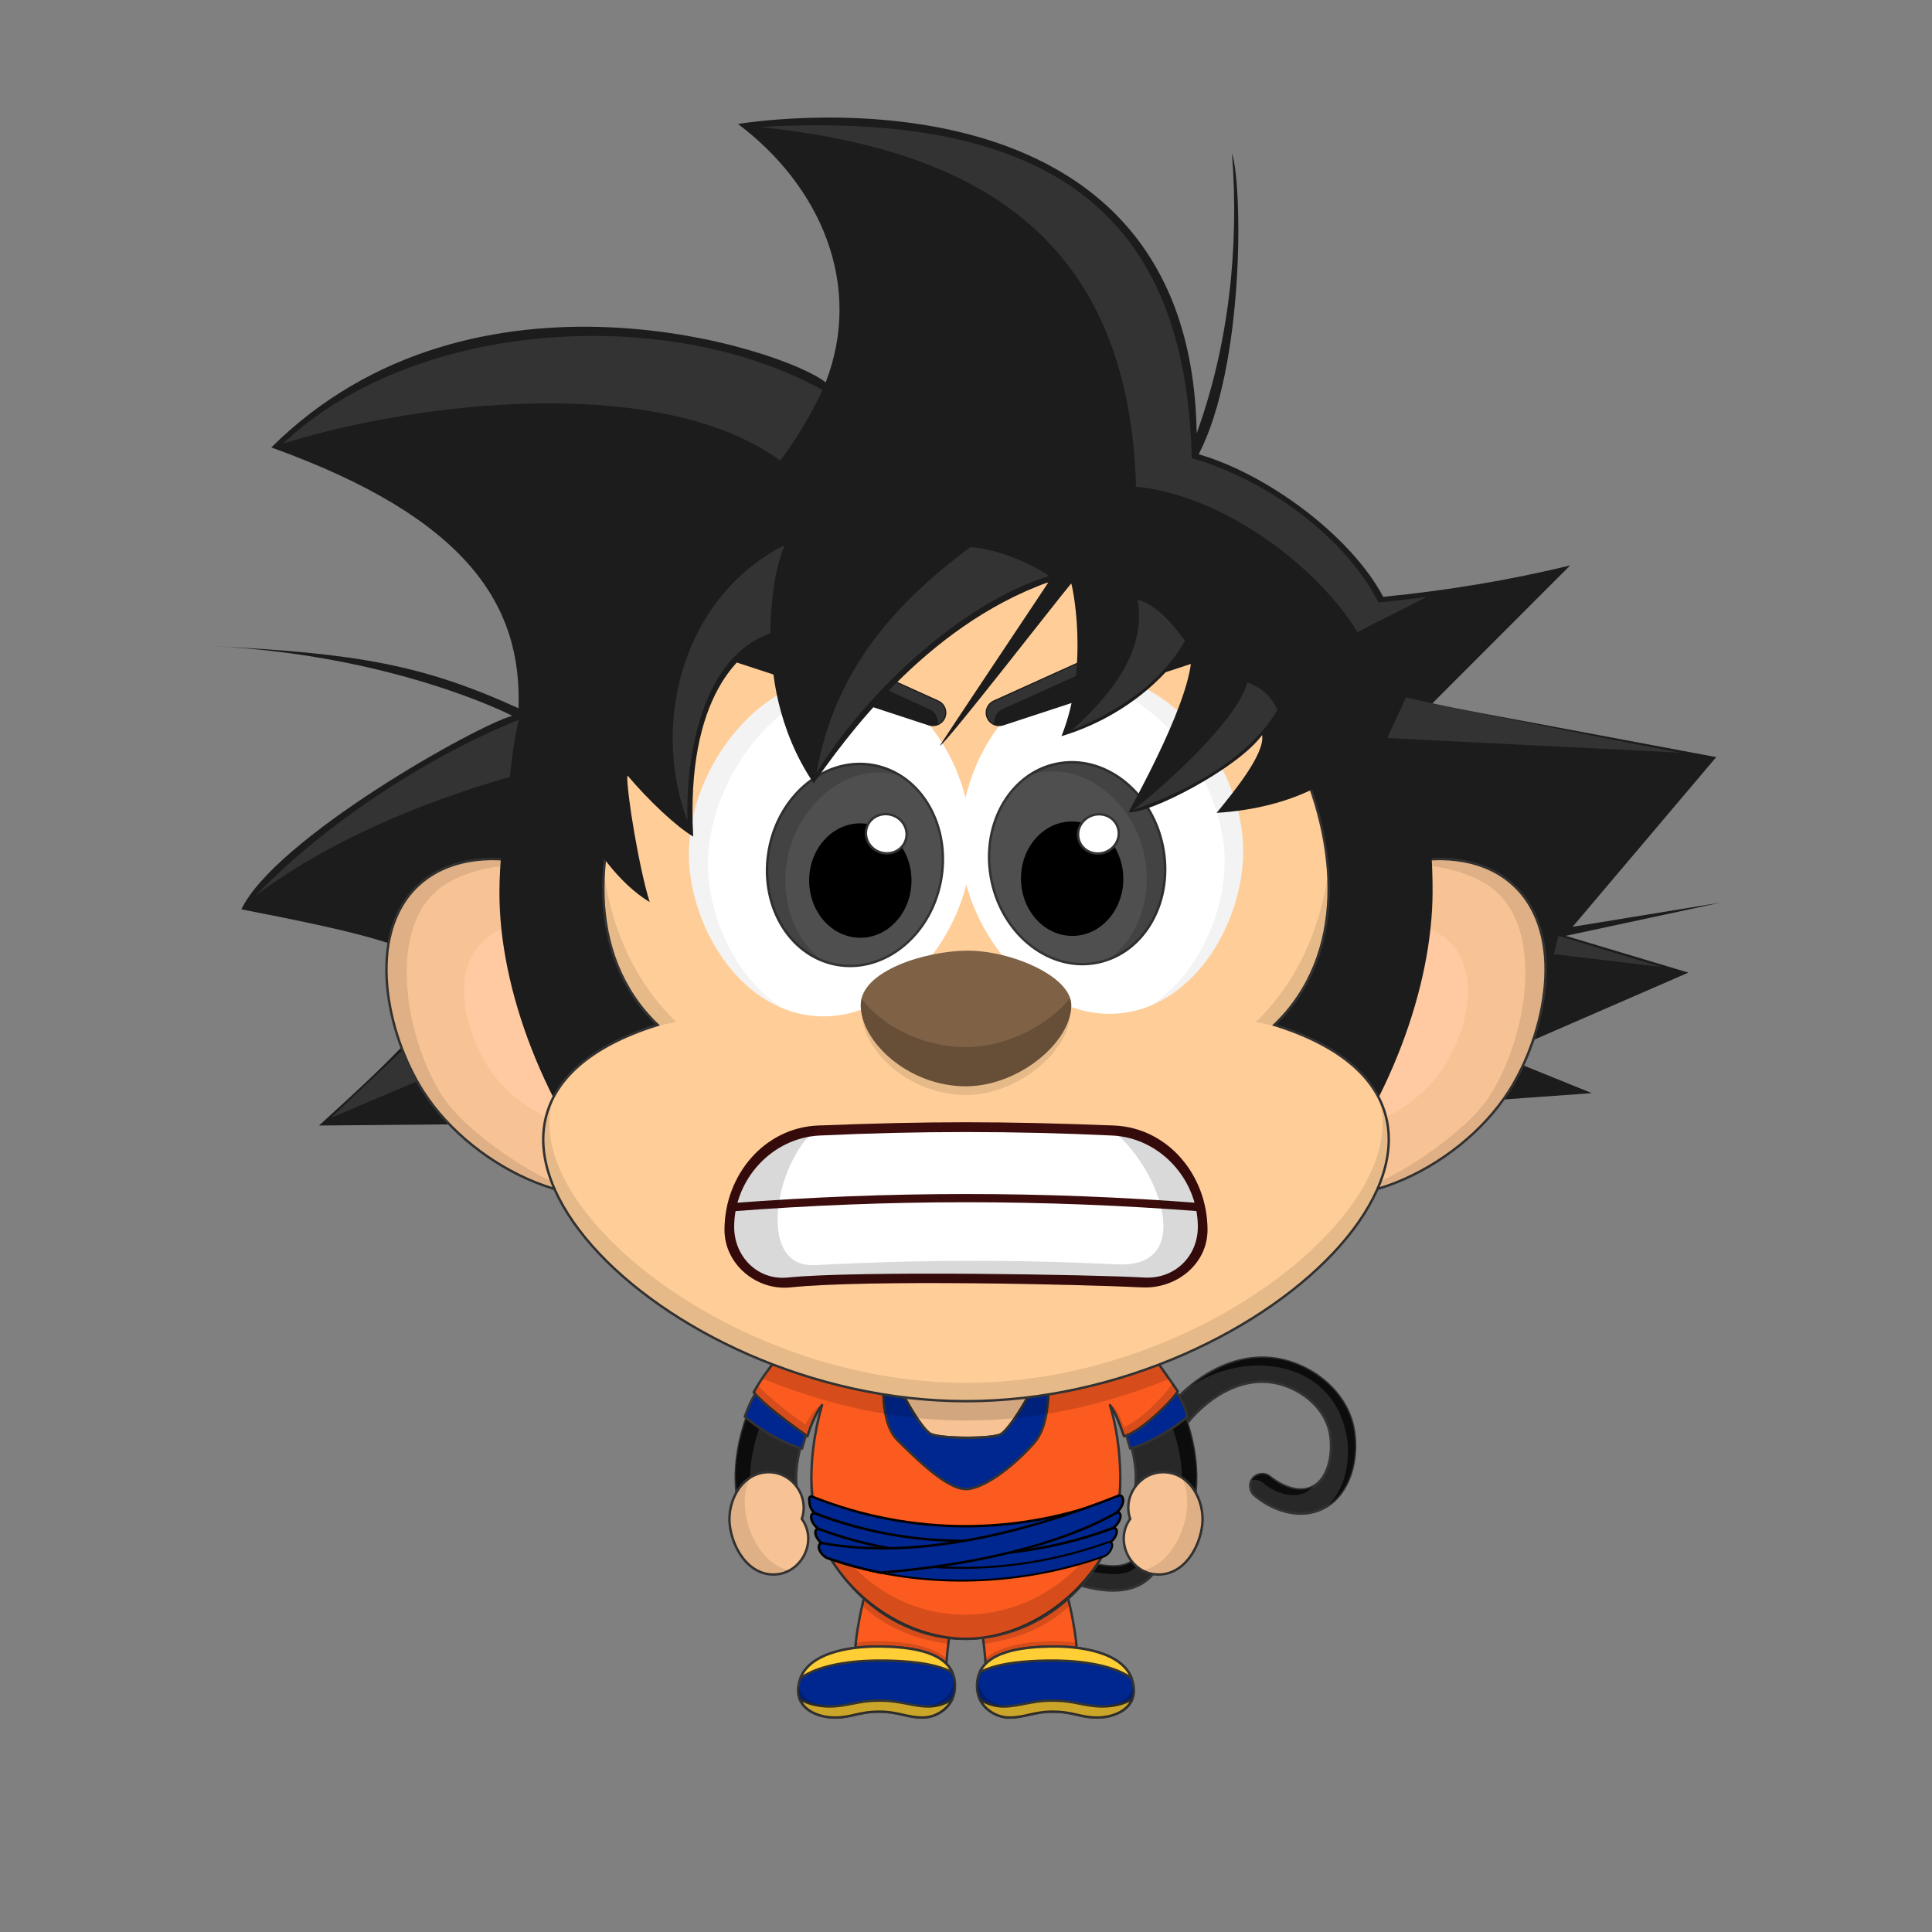 <svg xmlns="http://www.w3.org/2000/svg" width="4000" height="4000" fill="none" xmlns:v="https://vecta.io/nano"><rect width="100%" height="100%" fill="#808080" stroke="none"/><style><![CDATA[.B{fill:#000}.C{stroke-width:5}.D{stroke-miterlimit:10}.E{stroke:#333}.F{fill-opacity:.15}.G{fill-opacity:.1}.H{fill:#002790}.I{fill:#1c1c1c}.J{fill:#f7c394}.K{fill:#282828}.L{fill-opacity:.7}.M{stroke-linejoin:round}.N{fill:#fc5b20}.O{fill-opacity:.2}]]></style><path d="M2275.1 3290.64c-50.77-7.42-115.16-32.27-196.86-76-11.87-6.35-16.67-21.85-10.25-33.84 6.35-11.87 21.85-16.66 33.84-10.25 75.45 40.37 136.18 64.12 180.5 70.6 28.93 4.23 49.75 1 61.88-9.64 13.6-11.92 12.4-33 8.83-72.4-4.17-46.12-9.36-103.53 19.78-169.5 44-99.72 153.63-194.53 269.1-176.7 73.33 11.36 143.6 66.2 159.73 140.6 13.73 63.36-6.02 150.17-73.53 174.43-44.77 16-95.93-2.36-130.84-32.08-10.44-8.68-11.95-25-3.06-35.44 8.8-10.34 25.15-11.64 35.48-2.62.43.36 43.66 36.65 81.5 23.06 42.84-15.38 49.77-78.95 41.56-116.78-11.75-54.23-65.6-93.57-118.5-101.77-92.84-14.33-180.8 68.5-215.72 147.5-23.9 54.16-19.56 102.32-15.72 144.8 4 43.84 7.7 85.25-25.67 114.5-27.66 24.4-67.07 26.8-102.02 21.54z" class="C D E K"/><path d="M2786.65 2965.53c11.06 51.02 1.18 114.55-37.82 152.08 51.4-33.7 65.07-107.56 52.82-164.08-16.13-74.4-86.4-129.24-159.73-140.6-66.26-10.23-131.78 18.56-181.54 60.82 114.12-80.75 293.3-60.36 326.27 91.78zm-69.03 112.53c-27.03 31.45-75.6 15.26-102.9-8.23-3.14-2.68-6.9-4.54-10.94-5.4a25.037 25.037 0 0 0-12.19.41c3.97-7.3 11.63-12.23 19.93-12.9 6.6-.53 13.15 1.6 18.2 5.9 22.07 19.5 59.84 35.17 87.9 20.24zm-644.12 95.44c3.5-3 15.5-9 23-5.5 6.98 3.26 15.34 7.4 24.73 12.03 49.42 24.4 127.47 62.97 183.77 62.97 50 0 54.5-25 47.5-91 .85 3.82 1.92 8.03 3.06 12.5 9.62 37.75 24.1 94.5-50.56 94.5-81.5 0-208.8-70.57-231.5-85.5z" class="B L"/><path d="M1587 3147c36.5 0 65.66-32.58 62.04-68.42-5.42-63.52 18.62-132.2 65.95-198.4 43.05-60.25 89.2-93.25 53.7-132.2s-115.57 3.92-155.4 59.5c-65.7 91.92-97.2 189.1-88.63 283.68 3.2 31.47 25.83 55.82 62.33 55.82z" class="C D E K"/><path d="M1553.08 3059.16c-.4-112.27 89.62-277.66 195.12-324.16-130-21-245 233.5-222.72 351.77 7.22-11.77 19.72-23.27 27.6-27.6z" class="B L"/><path d="M1959.37 3446.5c5-87.08 27.4-154.43 47.17-206.8s42.42-144.7-42.56-166.02c-121.5-30.5-188.3 254.12-193.3 340.94-2.93 51.08 36.82 110.33 88.4 113.3 47.48 2.3 97.45-31.8 100.3-81.4z" class="C D E N"/><path d="M1769.48 3414.5c51.5-7 148-7 188.5 34l1.66-15.04c-42.16-36.96-138.16-39.46-188.02-32.46-.26 3.3-1.86 10.13-2.14 13.5zm16-89.5c47.76 44.3 108.88 69.13 178 78.5.58-5 1.8-12.18 2.5-17-68.6-8.88-128.2-37.6-176-81-2 6-3.62 15.27-4.5 19.5z" class="B F"/><path d="M2040.63 3446.5c-5-87.08-27.4-154.43-47.17-206.8s-42.42-144.7 42.56-166.02c121.5-30.5 188.3 254.12 193.3 340.94 2.93 51.08-36.82 110.33-88.4 113.3-47.48 2.3-97.45-31.8-100.3-81.4z" class="C D E N"/><path d="M2230.52 3414.5c-51.5-7-148-7-188.5 34l-1.66-15.04c42.16-36.96 138.16-39.46 188.02-32.46.26 3.3 1.86 10.13 2.14 13.5zm-16-89.5c-47.76 44.3-108.88 69.13-178 78.5-.58-5-1.8-12.18-2.5-17 68.6-8.88 128.2-37.6 176-81 2 6 3.62 15.27 4.5 19.5z" class="B F"/><path d="M2413 3147c-36.5 0-65.66-32.58-62.04-68.42 5.42-63.52-18.62-132.2-65.95-198.4-43.06-60.25-89.2-93.25-53.7-132.2s115.56 3.92 155.4 59.5c65.7 91.92 97.2 189.1 88.63 283.68-3.2 31.47-25.83 55.82-62.33 55.82z" class="C D E K"/><path d="M2446.9 3059.16c.42-112.27-89.6-277.66-195.1-324.16 130-21 245 233.5 222.7 351.77-7.2-11.77-19.7-23.27-27.6-27.6z" class="B L"/><path d="M3495.66 2013.68l-393.52 171.12 193.6 78.42-689.55 49.67-1945.68 17.37c360.38-327.44 354.08-346.77-160.8-447.65 71.02-147.47 487.8-381.1 560.8-400.6-8.45-4.84-250.6-126.03-619.57-144.23 300.5 14.82 436.77 39.36 632.56 128.63 7.34-211.1-102.6-392.9-511.8-540.02C981.3 510.03 1627.26 724.27 1709.5 791.8c78.55-203.395-11.92-407.66-181.5-535.05 0 0 938-161.72 949.55 640.48 66.83-184.612 88.12-385.03 73.18-580.32 22.3 71.462 25.78 440.025-68.93 623.64 141 40.57 314.33 167.84 381.98 295.1 130.08-12.78 260.2-34 387.12-65.08l-286.4 286.7 588.75 110.24-297.35 351.34 306.2-50.02-320.36 68.77 253.9 76.1z" class="I"/><path d="M886.18 2124.7l69.316 74.92-271.198 115.12L886.18 2124.7zm2330.62-149.24l9.8-37.86 213.07 64.38-222.87-26.52z" fill="#333"/><path d="M3133.2 1832.12c111.1 102 66.32 309.3-9.1 427.16-107.46 168-353.47 273.75-479.46 184.37-131.58-93.35-114.4-386.92 39.2-539.32 114.68-113.78 334.45-177.7 449.35-72.2z" class="C D E J"/><path d="M3003.5 1952.22c66 68.2 30.1 196.68-21.65 267.88-73.75 101.45-232.17 158.7-307.94 97.86-79.14-63.53-57.4-247.22 44.75-337.18 76.26-67.16 216.64-99.08 284.84-28.56z" fill="#ffc9a1"/><path d="M3124.1 2259.28c-60.7 94.85-195.1 203.22-346.6 216.72 106.36-25 260-133.85 306.64-206.72 75.4-117.87 115.36-338.97 9.1-427.16-32.4-26.9-114.73-65.12-227.73-45.12 138-42.5 222.8-6.13 267.73 35.12 111.06 102 66.28 309.3-9.13 427.16z" class="B G"/><path d="M866.818 1832.12c-111.1 102-66.32 309.3 9.1 427.16 107.46 168 353.472 273.75 479.462 184.37 131.58-93.35 114.4-386.92-39.2-539.32-114.68-113.78-334.452-177.7-449.352-72.2z" class="C D E J"/><path d="M996.518 1952.22c-66 68.2-30.1 196.68 21.652 267.88 73.75 101.45 232.17 158.7 307.94 97.86 79.14-63.53 57.4-247.22-44.75-337.18-76.26-67.16-216.64-99.08-284.842-28.56z" fill="#ffc9a1"/><path d="M875.908 2259.28C936.598 2354.13 1071 2462.5 1222.5 2476c-106.36-25-260.02-133.85-306.642-206.72-75.4-117.87-115.36-338.97-9.1-427.16 32.41-26.9 114.732-65.12 227.732-45.12-138.002-42.5-222.792-6.13-267.732 35.12-111.06 102-66.28 309.3 9.13 427.16z" class="B G"/><path d="M2000 2548c154 0 220 135 260 246s58 220 58 292c0 152-138.68 305.46-318 307-175.53 1.5-318-155-318-307 0-72 17.7-181.5 58-292 40-111 106-246 260-246z" class="C D E K"/><path d="M2000 3393c-175.67 1.6-330-157-318-337 10 148 145.15 288.48 318 287s308-139 318-287c12 180-142.33 335.4-318 337z" class="B L"/><path d="M2000 2672c104 0 160 68 174 128 34.5 147.82 64 274 4 350s-134.95 82-178 82c-47.55 0-118-6-178-82s-32.44-193.83 4-350c14-60 70-128 174-128z" class="C D E J"/><path d="M2000 3232c-136 0-224-94-213-216 4 115 96 190 213 190s209-75 213-190c11 122-77 216-213 216z" class="B G"/><g class="C E"><path d="M2329 2962.5c31-9 83.5-52.5 104-82.5 12 13 20.5 35 25.5 53-23.5 21.5-80 56.5-118.5 66-4.5-16.5-7.5-25.5-11-36.5zm-657.5 0c-31-9-83.5-52.5-104-82.5-14.5 22-19.5 37.5-25.5 53 23.5 21.5 80 56.5 118.5 66 4.5-16.5 7.5-25.5 11-36.5z" class="H M"/><path d="M1927 2969c19.5 10 129.26 10.8 146 0 13-8.38 37.7-44.83 56.24-78.74 97.33-11.7 189.86-35.78 269.35-67.13 7.12 10.87 26.9 37.87 39.9 57.37-11 19-74.5 83-111.35 93.26C2316 2942 2309.5 2925 2298 2909c24 77 36.62 218.84-10 303-60.8 109.77-179 181-288 181s-227.2-69.23-288-179c-36.16-65.28-45-184.5-10-305-10 12-22 37-30.15 64.76-40.35-28.76-89.35-64.76-111.5-91.26 13.64-24.5 33.64-52.5 43.86-63.5 90.75 35.32 175.9 59.46 266.88 71.1 18.4 34.55 42.74 72.14 55.9 78.9z" class="M N"/><path fill-rule="evenodd" d="M2172 2829c-33-33-306.5-37.5-344 0 0 55.3-2.03 120.47 30.5 153 60 60 108.5 101 141.5 101s93-41 141-95.5c30.23-34.32 31-98.34 31-158.5zm-245 140c19.5 10 129.26 10.8 146 0 22.5-14.5 80-113 80-137s-306-19.5-306 0 57.03 125.22 80 137z" class="H"/></g><path d="M2000 3393c-175.67 1.6-334-158.5-319-337 10 148 146.15 288.48 319 287s309-139 319-287c14 179-143.33 335.4-319 337zm-328-420.5c-40-24-89.5-65.5-111-89.5 2-5 6.5-12.5 8-15 20.5 22.5 65 59 99 81.5 5.96-12.9 14-29.5 34-42.5-4.86 7.78-24 41.5-30 65.5zm766-92c-9 14.5-62.5 75.5-111.5 93-6.5-22-23.14-58.72-28-66.5 17.36 11.3 20.62 29.34 28.96 47.4 35.04-13.9 87.04-68.9 100.04-90.4 3.5 5 7.5 11 10.5 16.5z" class="B F"/><g stroke="#000" class="C D H"><path d="M2305 3134.1c-198.22 76.05-416.58 76.05-614.8 0-7.55-2.88-12.7-11.1-14.3-22.66-1.4-10.05-.56-15.24 7.2-12.16 203.62 80.8 427.4 80.8 631.02 0 7.75-3.08 11.83 2.36 9.2 12.16-2.6 9.62-10.76 19.77-18.3 22.66z"/><path d="M2301.4 3164.8c-193.1 71.72-410.5 73.72-603.6 2-7.36-2.72-15.25-12.26-17.7-21.3-2.5-9.2 1.54-14.3 9.1-11.4 198.22 76.05 422.58 74.05 620.8-2 7.55-2.9 11.58 2.2 9.1 11.4-2.45 9.05-10.34 18.6-17.7 21.3z"/><path d="M2294.32 3195.34c-188.23 67.78-400.2 69.78-588.42 2-7.17-2.57-14.82-11.57-17.14-20.1-2.36-8.65 1.63-13.44 9-10.7 193.12 71.75 411.6 69.75 604.72-2 7.36-2.74 11.35 2.05 9 10.7-2.33 8.52-9.97 17.52-17.14 20.1z"/></g><path d="M2285.6 3222.37c-183.55 64.12-388.4 68.12-571.97 4-7-2.43-14.4-10.92-16.6-18.95-2.23-8.16 1.7-12.67 8.88-10.08 188.22 67.78 399.2 63.78 587.42-4 7.17-2.6 11.1 1.92 8.88 10.08-2.2 8.02-9.6 16.52-16.6 18.95z" stroke="#000" stroke-width="4.013" class="D H"/><path d="M2308.63 3133.57C2194 3197.65 2019 3240.5 1822.5 3256c-37.15-7.68-73.2-17.58-109-30.1-7-2.44-15.4-10.94-17.6-18.97-1.47-5.37-.3-13.35 7.47-11.93 197.35 35.8 425.25-24.1 610.76-97.72 10.9-4.33 12.35 7.9 10.48 14.82-2.3 8.5-9.03 17.6-15.97 21.47z" stroke="#000" class="C D H"/><path d="M2395 2818c-115.35 45.22-271 79-395 79s-260.34-26.43-396-79c-7.24 10.54-17.6 26.27-24 37 142 57 277 86 420 86s279-29 421-86c-6.15-10.7-18.93-26.36-26-37z" class="B F"/><path d="M2267.76 936.82C2665.92 1066 2967.42 1339.94 2966 1847c-1.1 388.75-350.07 990.8-966.43 996.18-594.62 5.2-966.64-596.22-965.57-996.18 1.32-488.44 432.13-990.94 966-1028.5 190.17-13.365 239 73.5 267.76 118.32z" class="I"/><path d="M1725 1203.5c-297 0-665 628.5-363.5 918.5-575.498 180 0 779 638.5 779s1214-599 638.5-779c301.5-290-66.5-918.5-363.5-918.5h-550z" fill="#ffcd98" class="C E"/><path d="M1250.38 1807.4c-7.12 117.45 24 230 111.45 314.1-10.43 3.26-20.48 7.66-30.15 11.2 22.32-7.2 43.66-12.28 68.32-16.7-84.54-81.32-133.46-191.76-149.62-308.6zm-101.78 459.27c-135.92 245.26 334.32 633.83 851.4 633.83 517.1 0 993.17-392.85 849.76-637.86C2945.1 2486.75 2490.72 2863 2000 2863c-487.8 0-939.68-371.78-851.4-596.33zM2670.5 2133c-21.76-6.4-44.6-12.37-70.5-17 85.33-82.07 134.37-193.8 150.07-311.86 7.9 118.62-23 232.5-111.24 317.36 11.32 3.54 21.24 7.64 31.67 11.5z" class="B G"/><path d="M1759.66 1403.06c154.9 18 266.48 208.75 250 376.77-16.38 167.34-162.7 342-329.88 323-151.8-17.3-250.26-186.22-253.5-328.16-4.3-190.16 160.84-391.67 333.38-371.6z" fill="#fff"/><path d="M1947.73 1825.22c22.1-113.95-39.5-221.76-137.6-240.8s-195.55 57.9-217.66 171.87c-22.1 113.95 39.5 221.76 137.6 240.8 98.1 19.04 195.55-57.9 217.66-171.87z" fill="#4f4f4f" class="C D E"/><path d="M1781.2 1941.56c58.5 0 105.94-53.04 105.94-118.46s-47.43-118.46-105.94-118.46-105.94 53.04-105.94 118.46 47.43 118.46 105.94 118.46z" class="B"/><path d="M1874.9 1740.3c7.45-21.05-4.42-44.45-26.5-52.27-22.1-7.82-46.03 2.9-53.48 23.96s4.4 44.45 26.5 52.27c22.08 7.8 46.03-2.9 53.48-23.96z" fill="#fff" class="C D E"/><g class="B"><path d="M1835.9 1427c-204.38-55.9-374.48 186.25-370.3 368 2.47 107.25 59.36 229.8 152.7 291.65-116.4-48.78-189.2-190.33-192-312-4.33-190.1 160.82-391.6 333.36-371.55 26.68 3.2 52.53 11.3 76.25 23.9z" fill-opacity=".05"/><path d="M1863.62 1605.54c-112.85-32.07-212.74 65.3-233.15 170.44-16.75 86.35 14.07 169.22 72.35 213.35-81.88-32-130.23-129.93-110.25-232.9 22.12-114 119.58-190.9 217.68-171.85 18.92 3.67 37 10.77 53.37 20.95z" class="F"/></g><path d="M2234 1398.9c-154.54 20.68-262.8 213.36-243.4 381.08 19.3 167 168.63 339.1 335.47 317.13 151.47-19.94 247-190.55 247.73-332.52.98-190.16-167.66-388.73-339.8-365.7z" fill="#fff"/><path d="M2273.74 1992.7c97.75-20.74 157.46-129.6 133.37-243.16-24.1-113.55-122.87-188.8-220.63-168.05-97.75 20.75-157.47 129.6-133.37 243.16 24.1 113.56 122.87 188.8 220.63 168.05z" fill="#4f4f4f" class="C D E"/><path d="M2221.84 1937.7c58.5-1.02 105-54.87 103.85-120.3-1.14-65.4-49.5-117.6-108-116.6s-105 54.88-103.86 120.3c1.15 65.42 49.5 117.62 108 116.6z" class="B"/><path d="M2288.34 1764.4c21.94-8.2 33.4-31.8 25.58-52.72-7.82-20.92-31.94-31.23-53.9-23.03-21.94 8.2-33.4 31.8-25.58 52.73 7.8 20.9 31.94 31.22 53.9 23.02z" fill="#fff" class="C D E"/><g class="B"><path d="M2573.77 1764.6c-.66 123.27-72.75 268.13-190.88 317.2 95.3-61.62 152.08-188.08 152.66-297.55.96-183.58-181.1-431.24-385.95-355.18 26-15.6 54.3-26.14 84.37-30.17 172.17-23.04 340.8 175.53 339.8 365.7z" fill-opacity=".05"/><path d="M2295.1 1986.4c60.86-43.65 92.6-129.07 73.87-217.3-22.4-105.54-126.5-201.4-238.74-163.7 17.03-11.63 36.17-19.82 56.34-24.1 97.76-20.75 196.54 54.48 220.65 168 22.3 105.1-27.16 206.17-112.12 237.1z" class="F"/></g><path d="M2077.04 1501.93l465.64-152.56c3.46-1.13 6.66-2.94 9.43-5.3 2.76-2.37 5.03-5.26 6.67-8.5 1.65-3.25 2.64-6.78 2.9-10.4a27.547 27.547 0 0 0-1.3-10.74l-16.54-50.5c-1.2-3.7-3.2-7.1-5.8-9.98-2.6-2.9-5.8-5.2-9.37-6.76a27.649 27.649 0 0 0-11.3-2.35c-3.9.02-7.74.86-11.3 2.46L2057 1450.33c-6.22 2.82-11.2 7.83-13.94 14.1-2.76 6.25-3.1 13.3-.98 19.8 1.14 3.46 2.94 6.66 5.3 9.42s5.26 5.03 8.5 6.67c3.25 1.65 6.8 2.64 10.42 2.9 3.63.28 7.27-.16 10.73-1.3z" class="I"/><path d="M2058.36 1498.7c-4.48-1.94-8.3-5.15-11-9.22s-4.14-8.84-4.17-13.72a25.19 25.19 0 0 1 3.97-13.78c2.64-4.1 6.4-7.37 10.85-9.38l449.1-203.05c3.05-1.38 6.33-2.14 9.68-2.24a25.328 25.328 0 0 1 9.78 1.68c3.12 1.2 5.97 3 8.4 5.33 2.4 2.3 4.34 5.08 5.67 8.15-5.33-.56-10.7.3-15.58 2.52l-449.1 203.05c-5.8 2.6-10.6 6.98-13.76 12.48a30.076 30.076 0 0 0-3.84 18.18z" fill="#333"/><path d="M1922.96 1501.93l-465.64-152.56c-3.46-1.13-6.66-2.94-9.42-5.3-2.77-2.37-5.03-5.26-6.68-8.5-1.64-3.25-2.63-6.78-2.9-10.4a27.547 27.547 0 0 1 1.3-10.74l16.54-50.5c1.2-3.7 3.2-7.1 5.8-9.98a27.764 27.764 0 0 1 9.37-6.76c3.56-1.57 7.4-2.37 11.3-2.35 3.9.02 7.73.86 11.28 2.46l449.1 203.05c6.23 2.82 11.2 7.83 13.95 14.1a27.724 27.724 0 0 1 .97 19.8c-1.13 3.46-2.94 6.66-5.3 9.42s-5.26 5.03-8.5 6.67c-3.24 1.65-6.78 2.64-10.4 2.9-3.63.28-7.28-.16-10.74-1.3z" class="I"/><path d="M1941.65 1498.7c4.47-1.94 8.3-5.15 10.98-9.22s4.14-8.84 4.18-13.72c.03-4.88-1.35-9.67-3.98-13.78s-6.4-7.37-10.85-9.38l-449.1-203.05c-3.04-1.38-6.33-2.14-9.67-2.24s-6.67.48-9.8 1.68-5.97 3-8.38 5.33a25.175 25.175 0 0 0-5.67 8.15c5.32-.56 10.7.3 15.57 2.52l449.1 203.05a30.194 30.194 0 0 1 13.77 12.48c3.16 5.5 4.5 11.87 3.84 18.18zM528.5 1855c139.5-145 349.5-285.5 545.35-364.65-9.85 45.15-13.35 75.65-18.35 118.15-180.95 52.18-375.886 132.36-527 246.5zm1086.84-901.353C1369 773.5 869.5 830 586 918.5c269.056-255.34 794-290 1117-111-24 51.5-58.5 108.5-87.66 146.147zm1195.1 355.273C2732.72 1179.95 2541 1027 2352 1007.5c-15.5-540.5-361.34-700.046-778.77-744.605C2197.5 227.5 2455.5 461.5 2467.3 948.462 2622.94 993.385 2785 1111.5 2854 1247.5c29.33-2.9 69.28-7.64 98.5-11.5-46.38 25.5-95.38 47.97-142.07 72.92z" fill="#333"/><path d="M2832.66 1545.72c-49.77 61.82-150.15 126.95-313.77 137.22 37.44-45.76 100.4-122.84 94.13-161.05-50.6 69.57-235.2 164.44-276.46 159.57 57.3-105.24 154.9-297.22 124.7-354.12-30.5 56.2-118.27 152.83-263.62 196.9 59.4-147.72 21.33-317.6 20.17-316.2-34.05 40.5-251.14 321.42-271.98 336.43-3.62 2.6 226.04-339.6 224.8-339.14-258.1 92.43-425.34 331.04-485.93 416.44-75.33-110.8-89.9-236.13-86.7-298.75-62.63 19.27-178.7 117.75-162.78 408.98-35.33-20.88-91.53-73.87-136.48-126.85-1.6 35.32 24.6 193 46.36 262.5-132.42-80.75-194.64-290.8-222.06-319.03 0 0 59.04-589.16 831.9-580.21s927.5 515.5 877.72 577.32z" class="I"/><path d="M1423.12 1699.3c-77.2-206.25-6.53-465.77 201.4-570.76-22.02 53.95-28.6 122.6-30.02 182.95-140.5 49-174.3 249.53-171.38 387.8zm267.48-99.08c36.6-206.36 153.36-344.46 318.4-467.46 56 3.74 125 33.24 163 59.74-181 55.5-380 242-481.4 407.72zm528.18-87.92c75.32-67.88 155.8-160.94 136.82-270.22 29 6.2 62.04 35.2 97.74 84.62-49.57 87.88-138.84 146.8-234.56 185.6zm127.72 164.2c64.5-49.24 216.5-186.56 235.93-263.7 38.74 14.42 52.12 36.5 62.58 56.84-56.77 98.13-187.5 170.36-298.5 206.86zm1132.02-118.17l-605.86-30.26c11.5-28.6 26.1-55.84 38.1-84.2 79.05 19.12 404.82 83.1 567.77 114.47z" fill="#333"/><path d="M1785 2099c0 76.35 98.85 169 216.26 168 108.22-.95 213.74-92.55 213.74-167.78 0-152.13-430-154.42-430-.22z" class="B G"/><path d="M1782 2081c0 76.35 100.23 169 219.27 168 109.73-.95 216.73-92.55 216.73-167.78 0-60.53-126.24-113.77-216.73-113-84.02.78-219.27 41.16-219.27 112.78z" fill="#7f6145"/><path d="M1783.58 2067.77c41.76 54.75 124.68 100.94 217.85 100.22 86.2-.68 170.92-47.12 214.1-101.55 1.62 4.86 2.48 9.8 2.48 14.78 0 75.23-107 166.83-216.73 167.78-119.04 1-219.27-91.65-219.27-168 0-4.54.54-8.95 1.58-13.23z" class="B O"/><g class="C D E"><path d="M1910 3556c32 0 63.1-23.6 66.7-56.14 9.1-82.2-94.35-89.68-150.66-90.92-57.1-1.25-154.04 9.56-171.03 72.27-14.84 54.8 36.5 74.8 73 74.8s49-12.15 93-12.15c38.4 0 57 12.15 89 12.15z" class="H"/><path d="M1971.58 3517.9c-13.7 9.5-31.1 15.1-48.78 15.1-17.3 0-31.13-2.76-45.6-5.65-15.85-3.17-32.47-6.5-55.22-6.5-26.07 0-42.38 3.33-57.92 6.5-14.16 2.88-27.7 5.64-47.4 5.64-19.88 0-43.65-4.62-61.1-15.5 10.6 27.64 45.55 38.5 72.44 38.5 17.4 0 29.35-2.76 41.85-5.65 13.73-3.17 28.12-6.5 51.14-6.5 20.08 0 34.75 3.32 48.75 6.5 12.77 2.9 25 5.66 40.26 5.66 25.7 0 50.84-15.23 61.6-38.1zm-314.53-43.03c43.03-31.55 122.8-37.74 174.66-36.78 40.2.75 100.75 3.78 139.9 24.27-21.5-47.2-99.4-52.4-145.6-53.42-55.13-1.2-147.37 8.83-168.98 65.93z" fill="#fdce35" class="M"/></g><path d="M1909 3534c-32 0-50.6-12.15-89-12.15-44 0-56.5 12.15-93 12.15-28.38 0-65.75-12.1-73.97-43.26-6.72 47.6 40.68 65.26 74.97 65.26 36.5 0 49-12.15 93-12.15 38.4 0 57 12.15 89 12.15 42.87 0 73-34.15 65.9-80.26-2.96 33.46-34.03 58.26-66.9 58.26z" class="B O"/><g class="C D E"><path d="M2090 3556c-32 0-63.1-23.6-66.7-56.14-9.12-82.2 94.34-89.68 150.66-90.92 57.1-1.25 154.03 9.56 171.02 72.27 14.85 54.8-36.5 74.8-73 74.8s-49-12.15-92.98-12.15c-38.4 0-57.02 12.15-89.02 12.15z" class="H"/><path d="M2028.4 3517.9c13.7 9.5 31.1 15.1 48.78 15.1 17.3 0 31.14-2.76 45.6-5.65 15.86-3.17 32.47-6.5 55.22-6.5 26.07 0 42.38 3.33 57.93 6.5 14.16 2.88 27.7 5.64 47.4 5.64 19.88 0 43.64-4.62 61.1-15.5-10.6 27.64-45.54 38.5-72.44 38.5-17.4 0-29.34-2.76-41.85-5.65-13.72-3.17-28.12-6.5-51.13-6.5-20.08 0-34.75 3.32-48.75 6.5-12.78 2.9-25 5.66-40.27 5.66-25.7 0-50.83-15.23-61.6-38.1zm314.54-43.03c-43.03-31.55-122.78-37.74-174.65-36.78-40.2.75-100.75 3.78-139.9 24.27 21.5-47.2 99.4-52.4 145.6-53.42 55.12-1.2 147.36 8.83 168.97 65.93z" fill="#fdce35" class="M"/></g><path d="M2091 3534c32 0 50.6-12.15 89.02-12.15 43.98 0 56.48 12.15 92.98 12.15 28.4 0 65.75-12.1 73.97-43.26 6.73 47.6-40.67 65.26-74.97 65.26-36.5 0-49-12.15-92.98-12.15-38.4 0-57.02 12.15-89.02 12.15-42.86 0-73-34.15-65.9-80.26 2.97 33.46 34.04 58.26 66.9 58.26z" class="B O"/><path d="M1601.4 3259.9c56.8.05 92.98-68.1 58.6-115.27 15.9-45.2-18.1-95.4-66.66-96.55-56-1.34-88.37 58.5-82.5 109.13 5.48 47.3 37.52 102.65 90.57 102.7z" class="C D E J"/><path d="M1510.83 3157.2c6.78 58.57 54.37 126.8 125.37 93.8-68.83-8.8-117-125.5-83.1-191.84-5.4 3.84-13.9 8.34-27.6 27.6-12.3 21.73-17.7 46.2-14.66 70.43z" class="B G"/><path d="M2398.6 3259.9c-56.82.05-93-68.1-58.6-115.27-15.92-45.2 18.08-95.4 66.66-96.55 56-1.34 88.36 58.5 82.5 109.13-5.48 47.3-37.53 102.65-90.57 102.7z" class="C D E J"/><path d="M2489.17 3157.2c-6.78 58.57-54.37 126.8-125.37 93.8 68.82-8.8 117-125.5 83.1-191.84 5.4 3.84 13.9 8.34 27.6 27.6 12.3 21.73 17.7 46.2 14.66 70.43z" class="B G"/><path d="M1636.73 2665.36c-70.6 7.3-136.73-48.03-136.73-119.03 0-112.45 81.7-211.66 194.07-216.06 230.3-9.03 381.3-9.03 611.85 0 112.4 4.4 194.08 103.62 194.08 216.06 0 71-64.84 122.57-135.73 119.03-118.1-5.88-565.45-16.74-727.54 0z" fill="#3d0c0c"/><path d="M1631 2645c-61.84 6.38-111-42.9-111-105 0-98.37 78.6-184.34 177-189 201.7-9.65 404.06-9.65 606 0 98.4 4.66 177 90.64 177 189 0 62.1-48.94 108.6-111 105-103.45-6.02-596.02-14.65-738 0z" fill="#fff"/><path d="M2486.58 2508.06c-326.7-25.3-647.86-25.25-974.54.18v-17.03c326.68-25.43 647.85-25.5 974.54-.18v17.03z" fill="#3d0c0c"/><path d="M1700.92 2330l-6.85.27c-112.38 4.4-194.07 103.6-194.07 216.06 0 71 66.12 126.33 136.73 119.03 162.1-16.74 609.44-5.88 727.54 0 70.9 3.54 135.73-48.03 135.73-119.03 0-112.44-81.7-211.66-194.08-216.06l-18.62-.72c104.37 64.34 198.37 296.35 26.48 288.2-218.97-10.4-407.85-9.7-627.26 1.48-126.57 6.44-78.2-231.37 14.4-289.24z" class="B F"/></svg>